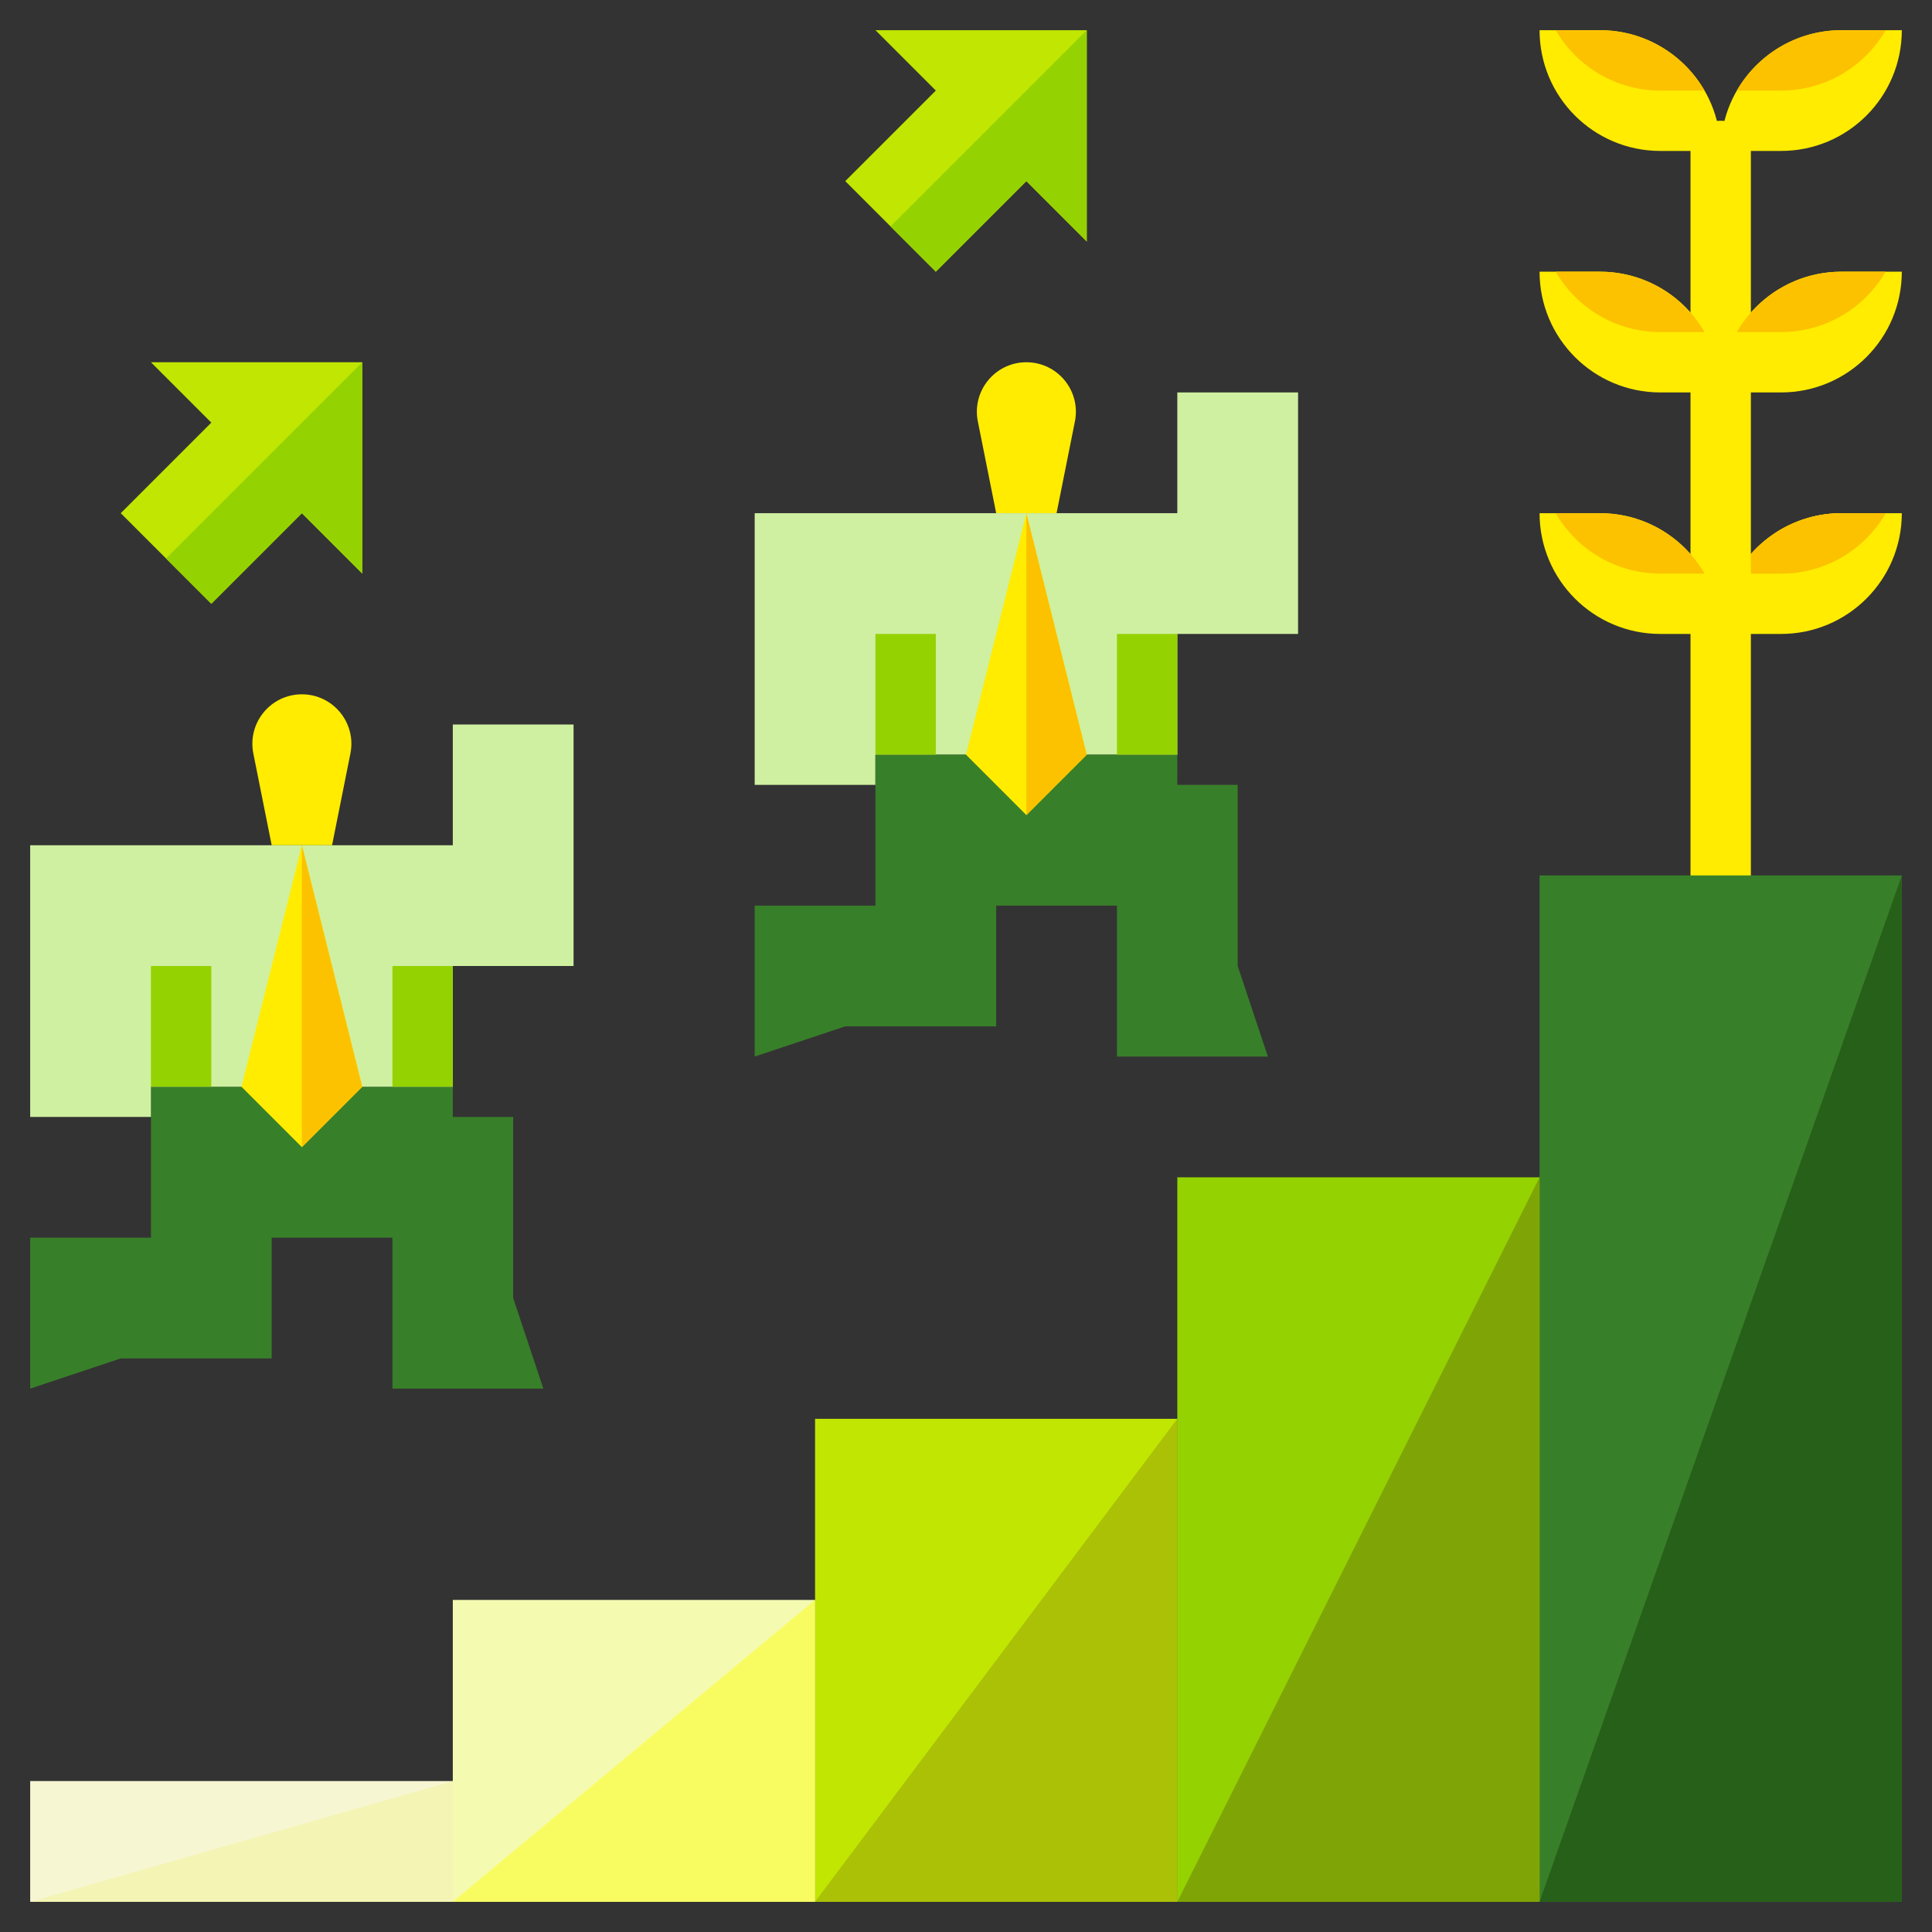 <svg id="flat" enable-background="new 0 0 512 512" height="512" viewBox="0 0 512 512" width="512" xmlns="http://www.w3.org/2000/svg"><rect x="0" y="0" width="512" height="512" fill="#333333" stroke="none"/><path d="m456 40h16c17.673 0 32-14.327 32-32v-0h-16c-17.673 0-32 14.327-32 32z" fill="#ffec00"/><path d="m456 40h-16c-17.673 0-32-14.327-32-32v-0h16c17.673 0 32 14.327 32 32z" fill="#ffec00"/><path d="m456 104h16c17.673 0 32-14.327 32-32v-0h-16c-17.673 0-32 14.327-32 32z" fill="#ffec00"/><path d="m456 104h-16c-17.673 0-32-14.327-32-32v-0h16c17.673 0 32 14.327 32 32z" fill="#ffec00"/><path d="m456 168h16c17.673 0 32-14.327 32-32v-0h-16c-17.673 0-32 14.327-32 32z" fill="#ffec00"/><path d="m456 168h-16c-17.673 0-32-14.327-32-32v-0h16c17.673 0 32 14.327 32 32z" fill="#ffec00"/><path d="m499.72 136c-5.53 9.56-15.88 16-27.72 16h-11.72c5.53-9.56 15.88-16 27.72-16z" fill="#fcc200"/><path d="m499.72 136c-5.53 9.56-15.88 16-27.72 16h-11.72c5.53-9.56 15.88-16 27.72-16z" fill="#fcc200"/><path d="m456 240c-4.418 0-8-3.582-8-8v-192c0-4.418 3.582-8 8-8s8 3.582 8 8v192c0 4.418-3.582 8-8 8z" fill="#ffec00"/><path d="m120 424h96v80h-96z" fill="#f4faaf"/><path d="m408 232h96v272h-96z" fill="#387f29"/><path d="m312 312h96v192h-96z" fill="#95d202"/><path d="m216 376h96v128h-96z" fill="#c0e602"/><path d="m264 136-4.862-24.311c-1.623-8.117 4.585-15.689 12.862-15.689h0c8.277 0 14.485 7.573 12.862 15.689l-4.862 24.311z" fill="#ffec00"/><path d="m344 104v64h-32v32h-80v8h-32v-72h112v-32z" fill="#cff0a1"/><path d="m296 280v-40h-32v32h-40l-24 8v-40h32v-40h80v8h16v48l8 24z" fill="#387f29"/><path d="m272 136-16 64 16 16 16-16z" fill="#ffec00"/><path d="m72 224-4.862-24.311c-1.623-8.117 4.585-15.689 12.862-15.689h0c8.277 0 14.485 7.573 12.862 15.689l-4.862 24.311z" fill="#ffec00"/><path d="m104 368v-40h-32v32h-40l-24 8v-40h32v-40h80v8h16v48l8 24z" fill="#387f29"/><path d="m152 192v64h-32v32h-80v8h-32v-72h112v-32z" fill="#cff0a1"/><path d="m80 224-16 64 16 16 16-16z" fill="#ffec00"/><path d="m96 96v56l-16-16-24 24-24-24 24-24-16-16z" fill="#c0e602"/><path d="m224 48 24 24 24-24 16 16v-56h-56l16 16z" fill="#c0e602"/><path d="m8 472h112v32h-112z" fill="#f6f7d2"/><path d="m96 96v56l-16-16-24 24-12-12z" fill="#95d202"/><path d="m288 8v56l-16-16-24 24-12-12z" fill="#95d202"/><path d="m40 256h16v32h-16z" fill="#95d202"/><path d="m104 256h16v32h-16z" fill="#95d202"/><path d="m296 168h16v32h-16z" fill="#95d202"/><path d="m232 168h16v32h-16z" fill="#95d202"/><g fill="#fcc200"><path d="m272 136v80l16-16z"/><path d="m80 224v80l16-16z"/><path d="m412.28 136c5.53 9.56 15.88 16 27.72 16h11.72c-5.53-9.56-15.88-16-27.72-16z"/><path d="m499.72 72c-5.53 9.56-15.88 16-27.72 16h-11.72c5.53-9.56 15.88-16 27.72-16z"/><path d="m412.28 72c5.53 9.56 15.88 16 27.72 16h11.72c-5.53-9.56-15.88-16-27.72-16z"/><path d="m499.72 8c-5.53 9.56-15.88 16-27.72 16h-11.72c5.53-9.56 15.88-16 27.72-16z"/><path d="m412.28 8c5.53 9.56 15.88 16 27.72 16h11.72c-5.53-9.56-15.88-16-27.72-16z"/></g><path d="m408 504 96-272v272z" fill="#276019"/><path d="m408 312-96 192h96z" fill="#7ea505"/><path d="m312 376-96 128h96z" fill="#aac106"/><path d="m216 424-96 80h96z" fill="#f8fc60"/><path d="m8 504 112-32v32z" fill="#f4f4b5"/></svg>